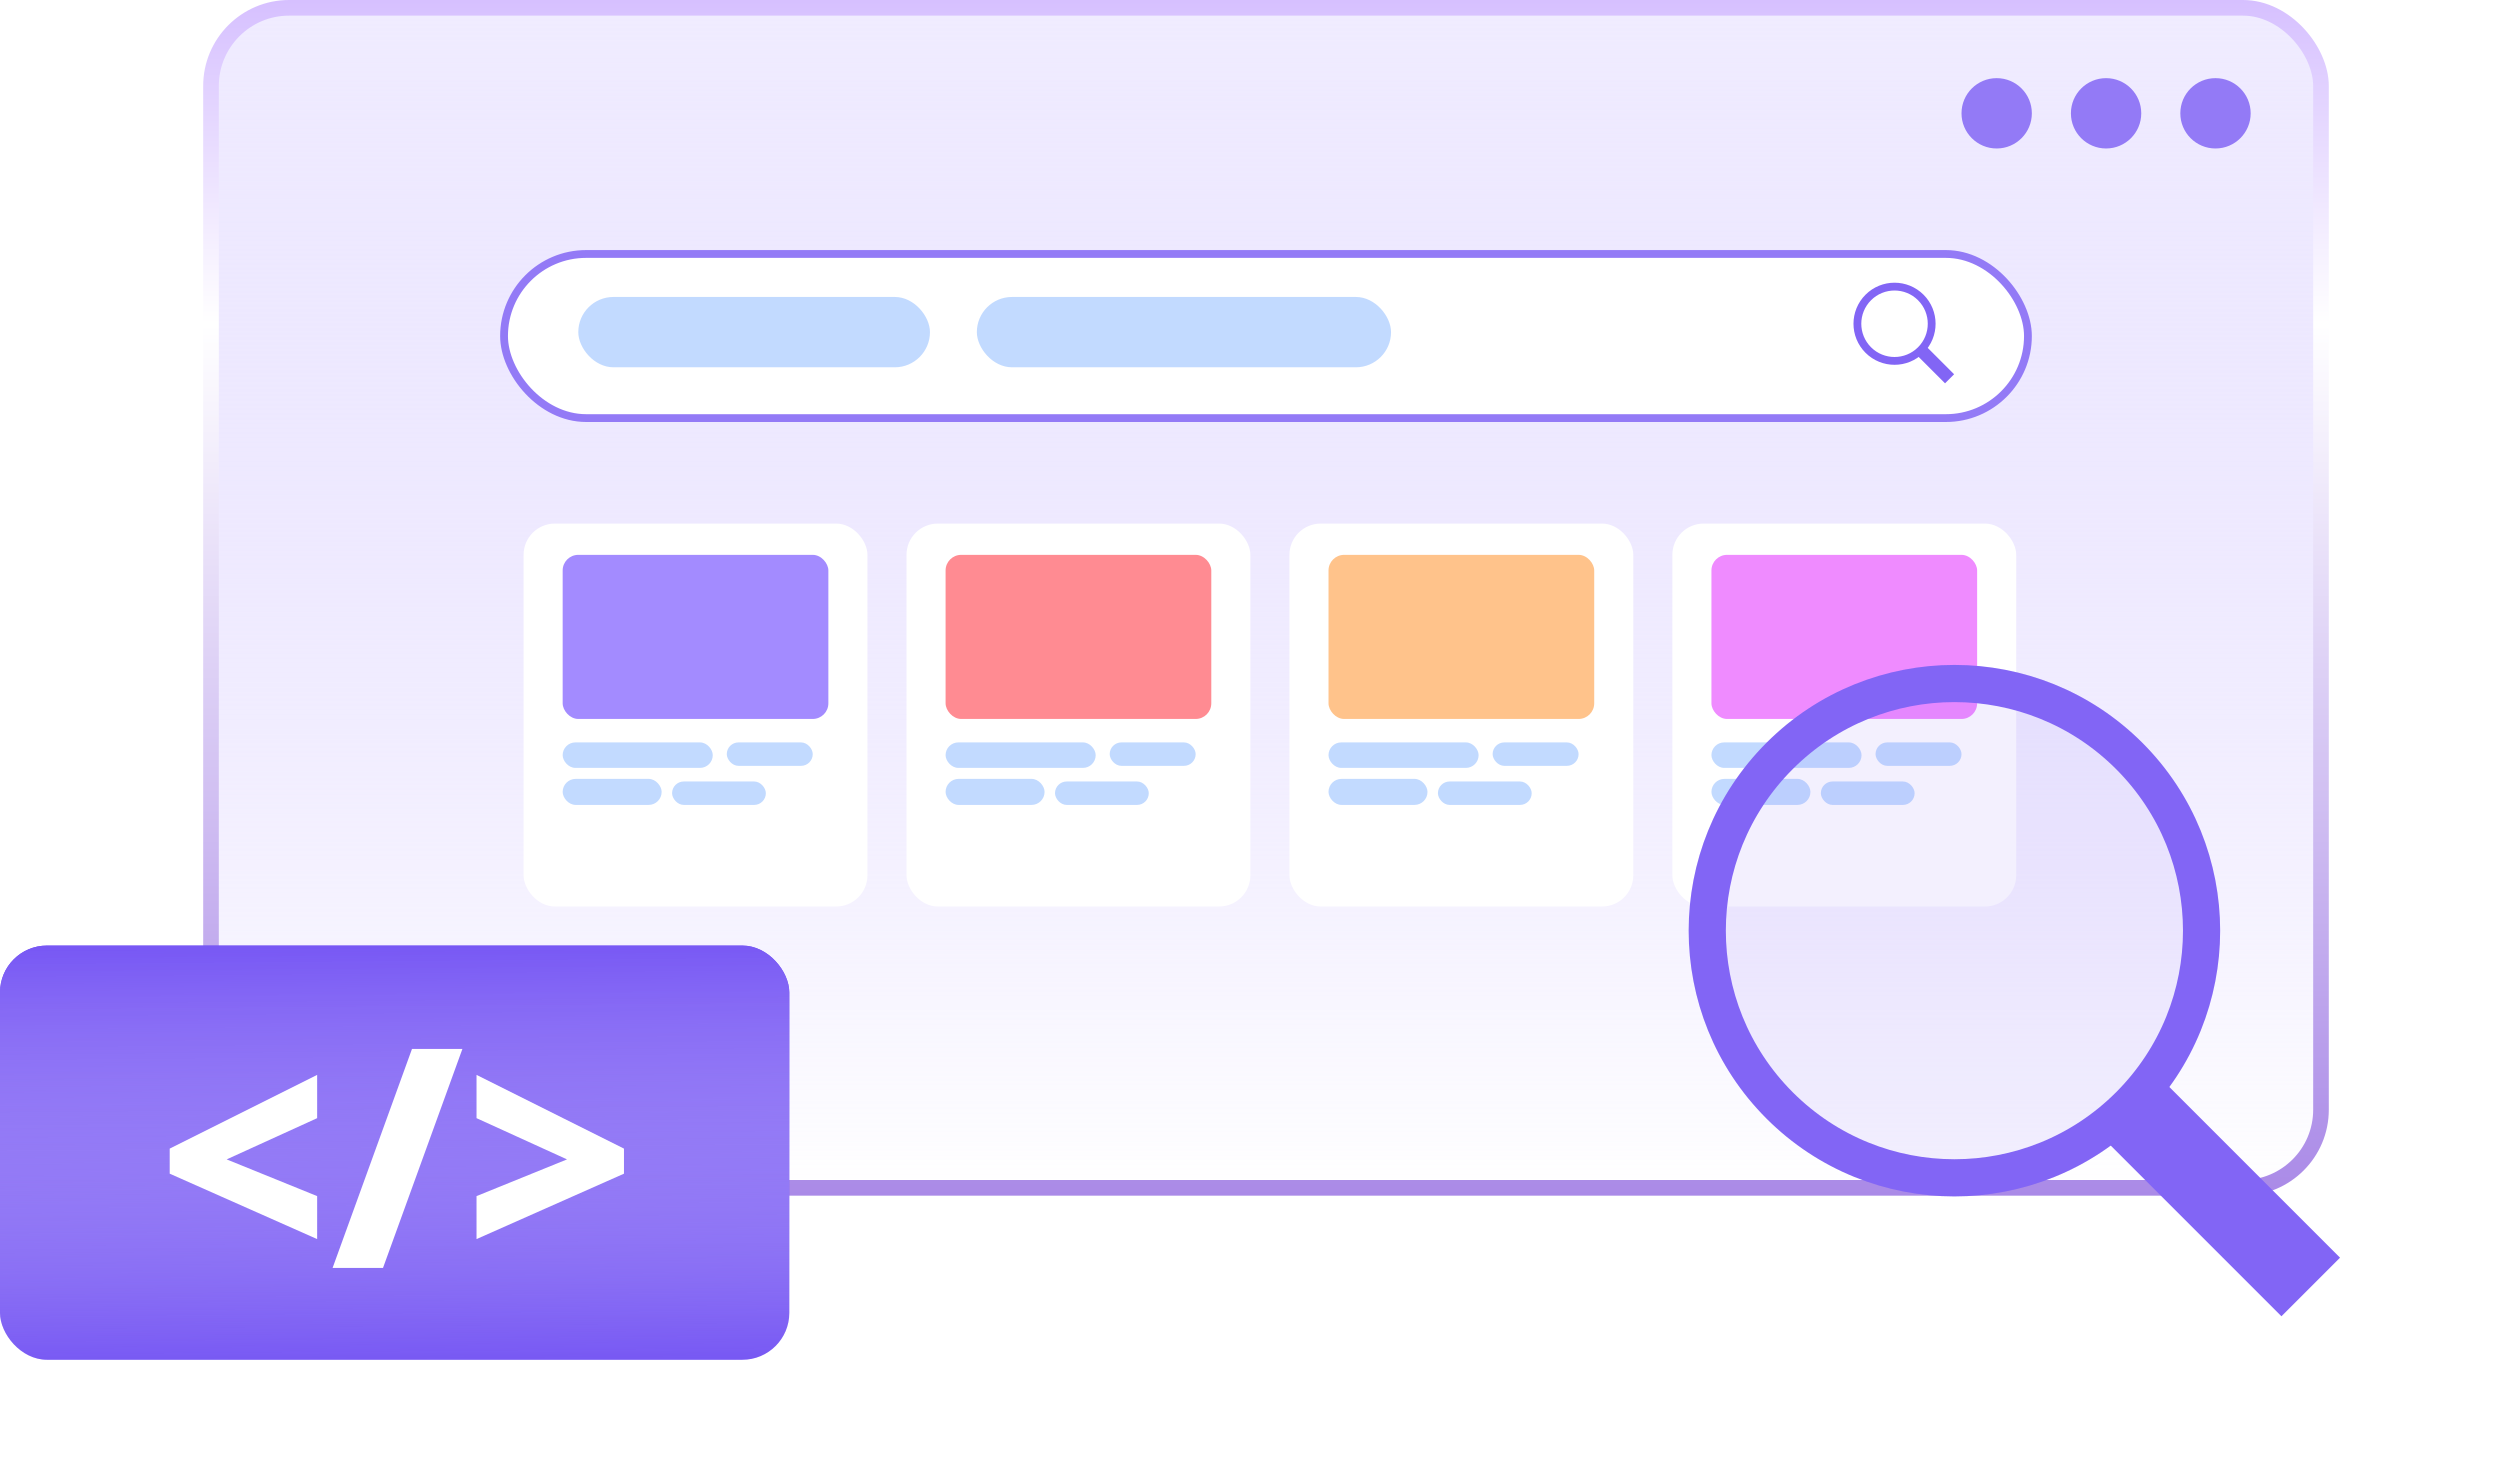 <svg width="353" height="209" viewBox="0 0 353 209" fill="none" xmlns="http://www.w3.org/2000/svg">
<rect x="29.793" y="1.103" width="297.931" height="166.621" rx="11.034" fill="white"/>
<rect x="29.793" y="1.103" width="297.931" height="166.621" rx="11.034" fill="url(#paint0_linear_10_87)"/>
<rect x="29.793" y="1.103" width="297.931" height="166.621" rx="11.034" stroke="url(#paint1_linear_10_87)" stroke-width="2.207"/>
<rect x="71.172" y="35.862" width="215.172" height="23.172" rx="11.586" fill="white" stroke="#937AF6" stroke-width="1.103"/>
<circle cx="281.931" cy="16" r="4.966" fill="#937AF6"/>
<circle cx="297.379" cy="16" r="4.966" fill="#937AF6"/>
<circle cx="312.828" cy="16" r="4.966" fill="#937AF6"/>
<rect x="73.931" y="73.931" width="48.552" height="54.069" rx="4.414" fill="white"/>
<rect x="79.448" y="104.828" width="21.194" height="3.599" rx="1.799" fill="#C2DAFF"/>
<rect x="102.621" y="104.828" width="12.138" height="3.31" rx="1.655" fill="#C2DAFF"/>
<rect x="79.448" y="109.977" width="13.977" height="3.678" rx="1.839" fill="#C2DAFF"/>
<rect x="94.897" y="110.345" width="13.241" height="3.31" rx="1.655" fill="#C2DAFF"/>
<rect x="79.448" y="78.345" width="37.517" height="23.172" rx="2.207" fill="#A38BFF"/>
<rect x="128" y="73.931" width="48.552" height="54.069" rx="4.414" fill="white"/>
<rect x="133.517" y="104.828" width="21.194" height="3.599" rx="1.799" fill="#C2DAFF"/>
<rect x="156.69" y="104.828" width="12.138" height="3.31" rx="1.655" fill="#C2DAFF"/>
<rect x="133.517" y="109.977" width="13.977" height="3.678" rx="1.839" fill="#C2DAFF"/>
<rect x="148.966" y="110.345" width="13.241" height="3.31" rx="1.655" fill="#C2DAFF"/>
<rect x="133.517" y="78.345" width="37.517" height="23.172" rx="2.207" fill="#FF8B92"/>
<rect x="182.069" y="73.931" width="48.552" height="54.069" rx="4.414" fill="white"/>
<rect x="187.586" y="104.828" width="21.194" height="3.599" rx="1.799" fill="#C2DAFF"/>
<rect x="210.759" y="104.828" width="12.138" height="3.31" rx="1.655" fill="#C2DAFF"/>
<rect x="187.586" y="109.977" width="13.977" height="3.678" rx="1.839" fill="#C2DAFF"/>
<rect x="203.034" y="110.345" width="13.241" height="3.31" rx="1.655" fill="#C2DAFF"/>
<rect x="187.586" y="78.345" width="37.517" height="23.172" rx="2.207" fill="#FFC38B"/>
<rect x="236.138" y="73.931" width="48.552" height="54.069" rx="4.414" fill="white"/>
<rect x="241.655" y="104.828" width="21.194" height="3.599" rx="1.799" fill="#C2DAFF"/>
<rect x="264.828" y="104.828" width="12.138" height="3.31" rx="1.655" fill="#C2DAFF"/>
<rect x="241.655" y="109.977" width="13.977" height="3.678" rx="1.839" fill="#C2DAFF"/>
<rect x="257.103" y="110.345" width="13.241" height="3.31" rx="1.655" fill="#C2DAFF"/>
<rect x="241.655" y="78.345" width="37.517" height="23.172" rx="2.207" fill="#EF8BFF"/>
<rect x="81.655" y="41.931" width="49.655" height="9.931" rx="4.966" fill="#C2DAFF"/>
<rect x="137.931" y="41.931" width="58.483" height="9.931" rx="4.966" fill="#C2DAFF"/>
<circle cx="267.508" cy="45.714" r="5.245" transform="rotate(-45 267.508 45.714)" fill="white" fill-opacity="0.35" stroke="#8265F5" stroke-width="1.103"/>
<rect x="270.585" y="50.07" width="1.808" height="5.735" transform="rotate(-45 270.585 50.07)" fill="#8265F5"/>
<rect y="133.517" width="111.448" height="58.483" rx="6.621" fill="#6A48F2"/>
<rect y="133.517" width="111.448" height="58.483" rx="6.621" fill="url(#paint2_linear_10_87)"/>
<path d="M44.781 174.959L23.962 165.722V162.184L44.781 151.774V157.884L32.005 163.706L44.781 168.89V174.959ZM65.291 148.112L54.079 179.032H46.961L58.173 148.112H65.291ZM67.286 168.89L80.062 163.706L67.286 157.884V151.774L88.105 162.184V165.722L67.286 174.959V168.89Z" fill="white"/>
<g filter="url(#filter0_b_10_87)">
<circle cx="275.963" cy="131.411" r="37.524" transform="rotate(-45 275.963 131.411)" fill="#8265F5" fill-opacity="0.1"/>
<circle cx="275.963" cy="131.411" r="34.899" transform="rotate(-45 275.963 131.411)" stroke="#8265F5" stroke-width="5.249"/>
</g>
<rect x="295.885" y="159.608" width="11.702" height="37.126" transform="rotate(-45 295.885 159.608)" fill="#8265F5"/>
<defs>
<filter id="filter0_b_10_87" x="235.786" y="91.234" width="80.355" height="80.354" filterUnits="userSpaceOnUse" color-interpolation-filters="sRGB">
<feFlood flood-opacity="0" result="BackgroundImageFix"/>
<feGaussianBlur in="BackgroundImageFix" stdDeviation="1.327"/>
<feComposite in2="SourceAlpha" operator="in" result="effect1_backgroundBlur_10_87"/>
<feBlend mode="normal" in="SourceGraphic" in2="effect1_backgroundBlur_10_87" result="shape"/>
</filter>
<linearGradient id="paint0_linear_10_87" x1="178.759" y1="0" x2="178.759" y2="168.828" gradientUnits="userSpaceOnUse">
<stop stop-color="#E0D9FF"/>
<stop offset="0" stop-color="#F0ECFF"/>
<stop offset="1" stop-color="#CEC0FF" stop-opacity="0"/>
</linearGradient>
<linearGradient id="paint1_linear_10_87" x1="178.759" y1="0" x2="178.759" y2="168.828" gradientUnits="userSpaceOnUse">
<stop stop-color="#CCB0FF"/>
<stop offset="0" stop-color="#D6C0FF"/>
<stop offset="0.271" stop-color="white"/>
<stop offset="1" stop-color="#AA8AE7"/>
</linearGradient>
<linearGradient id="paint2_linear_10_87" x1="55.724" y1="133.517" x2="56.276" y2="198.621" gradientUnits="userSpaceOnUse">
<stop stop-color="#7858F4"/>
<stop offset="1" stop-color="white" stop-opacity="0"/>
</linearGradient>
</defs>
</svg>
